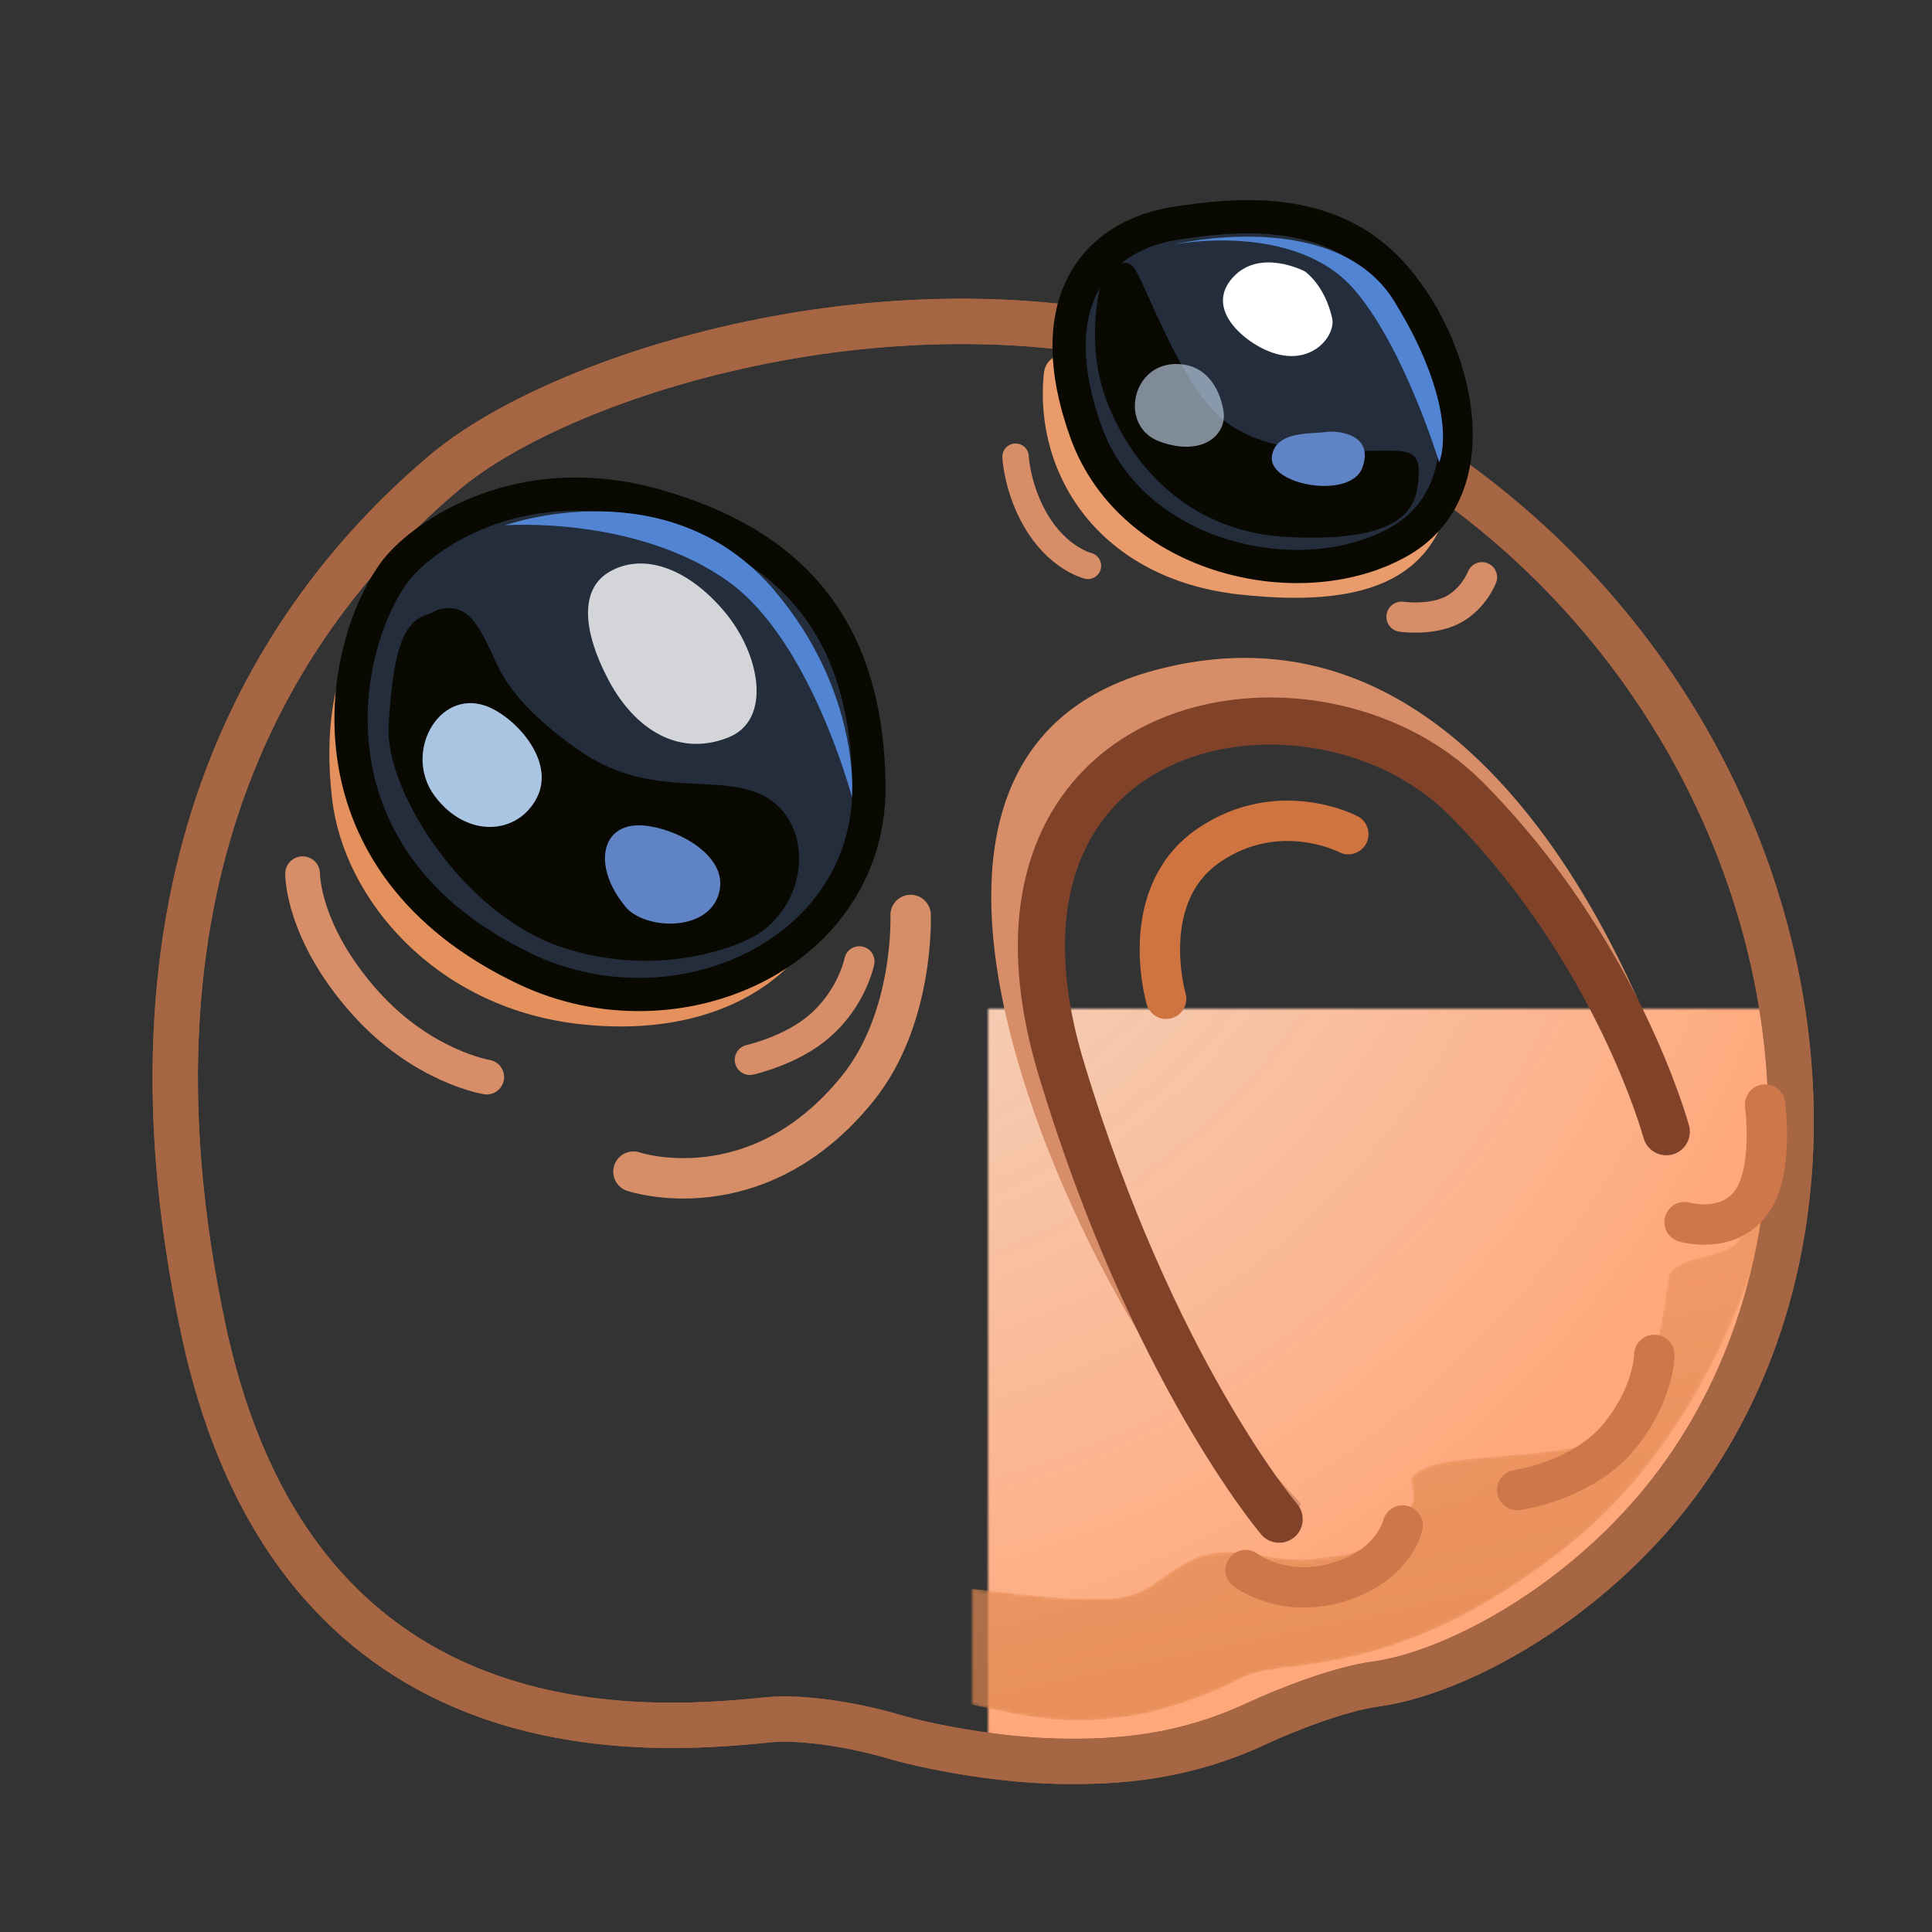 <svg xmlns="http://www.w3.org/2000/svg" xmlns:xlink="http://www.w3.org/1999/xlink" viewBox="0 0 512 512" width="512" height="512" style="width: 100%; height: 100%; transform: translate3d(0,0,0); content-visibility: visible;" preserveAspectRatio="xMidYMid meet"><rect x="0" y="0" width="512" height="512" fill="#333333" stroke="none"/><defs><clipPath id="__lottie_element_2"><rect width="512" height="512" x="0" y="0"></rect></clipPath><clipPath id="__lottie_element_4"><path d="M0,0 L512,0 L512,512 L0,512z"></path></clipPath><radialGradient id="__lottie_element_13" spreadMethod="pad" gradientUnits="userSpaceOnUse"><stop></stop><stop></stop><stop></stop></radialGradient><mask id="__lottie_element_15"><path fill="url(#__lottie_element_14)"></path></mask><radialGradient id="__lottie_element_14" spreadMethod="pad" gradientUnits="userSpaceOnUse"><stop stop-color="rgb(255,255,255)"></stop><stop stop-color="rgb(255,255,255)"></stop><stop stop-color="rgb(255,255,255)"></stop></radialGradient><linearGradient id="__lottie_element_16" spreadMethod="pad" gradientUnits="userSpaceOnUse"><stop></stop><stop></stop><stop></stop></linearGradient><mask id="__lottie_element_18"><path fill="url(#__lottie_element_17)"></path></mask><linearGradient id="__lottie_element_17" spreadMethod="pad" gradientUnits="userSpaceOnUse"><stop stop-color="rgb(255,255,255)"></stop><stop stop-color="rgb(255,255,255)"></stop><stop stop-color="rgb(255,255,255)"></stop></linearGradient><clipPath id="__lottie_element_28"><path d="M0,0 L512,0 L512,512 L0,512z"></path></clipPath><radialGradient id="__lottie_element_37" spreadMethod="pad" gradientUnits="userSpaceOnUse" cx="-64.555" cy="-107.891" r="329.388" fx="-64.555" fy="-107.891"><stop offset="0%" stop-color="rgb(255,238,224)"></stop><stop offset="50%" stop-color="rgb(255,203,174)"></stop><stop offset="100%" stop-color="rgb(255,168,123)"></stop></radialGradient><mask id="__lottie_element_39"><path fill="url(#__lottie_element_38)" d=" M67.508,-192.782 C-21.055,-222.015 -125.607,-189.559 -161.375,-159.44 C-208.552,-119.714 -262.552,-42.714 -233.112,95.302 C-206.194,221.495 -105.033,215.328 -65.652,211.272 C-54.771,210.152 -38.769,213.048 -28.268,216.161 C-18.504,219.055 1.801,223.066 19.966,223.529 C39.04,224.015 58.448,222.286 79.702,212.4 C89.173,207.994 104.8,202.001 115.108,200.622 C128.853,198.783 148.207,190.85 167.23,177.37 C181.702,167.115 195.983,153.648 207.454,137.213 C279.207,34.407 224.638,-140.916 67.508,-192.782z"></path></mask><radialGradient id="__lottie_element_38" spreadMethod="pad" gradientUnits="userSpaceOnUse" cx="-64.555" cy="-107.891" r="329.388" fx="-64.555" fy="-107.891"><stop stop-color="rgb(255,255,255)" offset="0%" stop-opacity="0.93"></stop><stop stop-color="rgb(255,255,255)" offset="57%" stop-opacity="0.965"></stop><stop stop-color="rgb(255,255,255)" offset="100%" stop-opacity="1"></stop></radialGradient><linearGradient id="__lottie_element_40" spreadMethod="pad" gradientUnits="userSpaceOnUse" x1="-41.312" y1="-76.484" x2="12.09" y2="177.969"><stop offset="0%" stop-color="rgb(251,172,122)"></stop><stop offset="50%" stop-color="rgb(238,152,99)"></stop><stop offset="100%" stop-color="rgb(224,133,77)"></stop></linearGradient><mask id="__lottie_element_42"><path fill="url(#__lottie_element_41)" d=" M-163.92,-160.438 C-163.92,-160.438 -210.636,-120.317 -207.003,-17.82 C-203.889,70.018 -154.831,136.885 -47.451,139.234 C-5.422,140.153 17.731,147.022 40.742,145.818 C53.408,145.156 56.129,137.83 67.421,133.351 C77.182,129.479 91.544,135.594 101.276,134.006 C109.286,132.699 117.169,133.885 127.52,122.48 C136.057,113.074 125.172,111.181 134.625,106.98 C145.992,101.927 182.316,104.995 190.006,95.773 C201.34,82.179 204.64,68.598 206.72,50.918 C207.586,43.55 224.524,45.159 227.891,38.935 C232.989,29.508 238.95,20.617 239.245,19.413 C240.743,13.304 229.863,87.846 177.386,129.833 C125.348,171.468 92.587,162.991 80.476,169.165 C68.366,175.34 45.375,185.631 16.311,180.691 C0.063,177.93 -21.965,171.517 -42.552,170.282 C-54.398,169.571 -94.287,175.654 -133.307,163.119 C-162.096,153.871 -190.414,134.488 -206.645,94.764 C-242.976,5.851 -229.315,-109.807 -169.975,-156.733 C-112.358,-202.297 -163.92,-160.438 -163.92,-160.438z"></path></mask><linearGradient id="__lottie_element_41" spreadMethod="pad" gradientUnits="userSpaceOnUse" x1="-41.312" y1="-76.484" x2="12.09" y2="177.969"><stop stop-color="rgb(255,255,255)" offset="0%" stop-opacity="0.93"></stop><stop stop-color="rgb(255,255,255)" offset="57%" stop-opacity="0.965"></stop><stop stop-color="rgb(255,255,255)" offset="100%" stop-opacity="1"></stop></linearGradient></defs><g clip-path="url(#__lottie_element_2)"><g clip-path="url(#__lottie_element_28)" style="display: block;" transform="matrix(1,0,0,1,0,0)" opacity="1"><g style="display: block;" transform="matrix(0.892,0,0,0.892,-4.749,39.274)" opacity="1"><g opacity="1" transform="matrix(1,0,0,1,298.872,255.68)"><path fill="url(#__lottie_element_37)" mask="url(#__lottie_element_39)" fill-opacity="1" d="M0 0 M67.508,-192.782 C-21.055,-222.015 -125.607,-189.559 -161.375,-159.44 C-208.552,-119.714 -262.552,-42.714 -233.112,95.302 C-206.194,221.495 -105.033,215.328 -65.652,211.272 C-54.771,210.152 -38.769,213.048 -28.268,216.161 C-18.504,219.055 1.801,223.066 19.966,223.529 C39.04,224.015 58.448,222.286 79.702,212.4 C89.173,207.994 104.8,202.001 115.108,200.622 C128.853,198.783 148.207,190.85 167.23,177.37 C181.702,167.115 195.983,153.648 207.454,137.213 C279.207,34.407 224.638,-140.916 67.508,-192.782z"></path><path stroke-linecap="butt" stroke-linejoin="miter" fill-opacity="0" stroke-miterlimit="10" stroke="rgb(166,101,67)" stroke-opacity="1" stroke-width="13.466" d=" M67.508,-192.782 C-21.055,-222.015 -125.607,-189.559 -161.375,-159.44 C-208.552,-119.714 -262.552,-42.714 -233.112,95.302 C-206.194,221.495 -105.033,215.328 -65.652,211.272 C-54.771,210.152 -38.769,213.048 -28.268,216.161 C-18.504,219.055 1.801,223.066 19.966,223.529 C39.04,224.015 58.448,222.286 79.702,212.4 C89.173,207.994 104.8,202.001 115.108,200.622 C128.853,198.783 148.207,190.85 167.23,177.37 C181.702,167.115 195.983,153.648 207.454,137.213 C279.207,34.407 224.638,-140.916 67.508,-192.782z"></path></g><g opacity="1" transform="matrix(1,0,0,1,294.151,285.081)"><path fill="url(#__lottie_element_40)" mask="url(#__lottie_element_42)" fill-opacity="0.7" d="M0 0 M-163.92,-160.438 C-163.92,-160.438 -210.636,-120.317 -207.003,-17.82 C-203.889,70.018 -154.831,136.885 -47.451,139.234 C-5.422,140.153 17.731,147.022 40.742,145.818 C53.408,145.156 56.129,137.83 67.421,133.351 C77.182,129.479 91.544,135.594 101.276,134.006 C109.286,132.699 117.169,133.885 127.52,122.48 C136.057,113.074 125.172,111.181 134.625,106.98 C145.992,101.927 182.316,104.995 190.006,95.773 C201.34,82.179 204.64,68.598 206.72,50.918 C207.586,43.55 224.524,45.159 227.891,38.935 C232.989,29.508 238.95,20.617 239.245,19.413 C240.743,13.304 229.863,87.846 177.386,129.833 C125.348,171.468 92.587,162.991 80.476,169.165 C68.366,175.34 45.375,185.631 16.311,180.691 C0.063,177.93 -21.965,171.517 -42.552,170.282 C-54.398,169.571 -94.287,175.654 -133.307,163.119 C-162.096,153.871 -190.414,134.488 -206.645,94.764 C-242.976,5.851 -229.315,-109.807 -169.975,-156.733 C-112.358,-202.297 -163.92,-160.438 -163.92,-160.438z"></path></g><g opacity="1" transform="matrix(1,0,0,1,298.872,255.68)"><path stroke-linecap="butt" stroke-linejoin="miter" fill-opacity="0" stroke-miterlimit="10" stroke="rgb(166,101,67)" stroke-opacity="1" stroke-width="13.466" d=" M67.508,-192.782 C-21.055,-222.015 -125.607,-189.559 -161.375,-159.44 C-208.552,-119.714 -262.552,-42.714 -233.112,95.302 C-206.194,221.495 -105.033,215.328 -65.652,211.272 C-54.771,210.152 -38.769,213.048 -28.268,216.161 C-18.504,219.055 1.801,223.066 19.966,223.529 C39.04,224.015 58.448,222.286 79.702,212.4 C89.173,207.994 104.8,202.001 115.108,200.622 C128.853,198.783 148.207,190.85 167.23,177.37 C181.702,167.115 195.983,153.648 207.454,137.213 C279.207,34.407 224.638,-140.916 67.508,-192.782z"></path></g></g><g style="display: block;" transform="matrix(0.892,0,0,0.892,56.968,32.305)" opacity="1"><g opacity="1" transform="matrix(1,0,0,1,0,0)"><g opacity="1" transform="matrix(1,0,0,1,248.61,115.68)"><path stroke-linecap="round" stroke-linejoin="round" fill-opacity="0" stroke="rgb(215,142,104)" stroke-opacity="1" stroke-width="7.855" d=" M-10.748,-16.208 C-10.717,-14.814 -9.888,-6.301 -4.996,2.316 C1.665,14.047 10.748,16.208 10.748,16.208"></path></g><g opacity="1" transform="matrix(1,0,0,1,364.471,141.767)"><path stroke-linecap="round" stroke-linejoin="round" fill-opacity="0" stroke="rgb(215,142,104)" stroke-opacity="1" stroke-width="8.977" d=" M-11.959,5.248 C-11.959,5.248 -3.482,6.483 2.876,3.396 C9.396,0.229 11.959,-6.484 11.959,-6.484"></path></g><g opacity="1" transform="matrix(1,0,0,1,305.281,94.07)"><path fill="rgb(233,155,107)" fill-opacity="1" d=" M-6.065,-9.238 C-6.065,-9.238 -57.232,-37.641 -59.048,-19.117 C-61.963,10.603 -42.698,41.702 -0.918,46.333 C40.862,50.964 62.962,39.849 62.962,3.728 C62.962,-32.392 4.834,-57.399 4.834,-57.399 C4.834,-57.399 -6.065,-9.238 -6.065,-9.238z"></path></g><g opacity="1" transform="matrix(1,0,0,1,313.096,82.965)"><path fill="rgb(35,45,60)" fill-opacity="1" d=" M-54.344,9.097 C-40.72,47.07 9.84,58.288 38.904,41.617 C67.969,24.946 54.584,-21.153 33.593,-40.911 C15.134,-58.287 -10.866,-55.401 -27.433,-52.898 C-51.956,-49.194 -67.968,-28.876 -54.344,9.097z"></path><path stroke-linecap="butt" stroke-linejoin="miter" fill-opacity="0" stroke-miterlimit="10" stroke="rgb(9,9,2)" stroke-opacity="1" stroke-width="9.871" d=" M-54.344,9.097 C-40.72,47.07 9.84,58.288 38.904,41.617 C67.969,24.946 54.584,-21.153 33.593,-40.911 C15.134,-58.287 -10.866,-55.401 -27.433,-52.898 C-51.956,-49.194 -67.968,-28.876 -54.344,9.097z"></path></g><g opacity="1" transform="matrix(1,0,0,1,308.767,82.532)"><path fill="rgb(9,9,2)" fill-opacity="1" d=" M-44.667,-37.469 C-44.667,-37.469 -39.635,-42.685 -36.28,-39.839 C-32.925,-36.994 -22.02,-2.846 -7.76,7.114 C6.5,17.074 26.633,15.178 35.44,15.178 C44.248,15.178 49.28,14.228 48.86,22.291 C48.441,30.354 47.183,42.685 9.855,40.788 C-27.472,38.891 -43.41,7.588 -46.346,-8.538 C-49.281,-24.663 -44.667,-37.469 -44.667,-37.469z"></path></g><g opacity="0.65" transform="matrix(1,0,0,1,284.879,87.067)"><path fill="rgb(191,210,231)" fill-opacity="1" d=" M-4.172,7.923 C8.665,12.552 16.009,5.781 14.725,-1.373 C13.442,-8.527 9.464,-13.968 3.098,-14.958 C-12.248,-17.344 -17.009,3.294 -4.172,7.923z"></path></g><g opacity="1" transform="matrix(1,0,0,1,326.569,91.926)"><path fill="rgb(96,131,197)" fill-opacity="1" d=" M3.02,0.24 C-0.727,0.846 -11.721,-0.251 -12.571,7.614 C-13.395,16.145 10.828,20.238 14.285,10.874 C17.989,0.965 7.249,-0.444 3.02,0.24z"></path></g><g opacity="1" transform="matrix(1,0,0,1,327.682,62.959)"><path fill="rgb(81,133,212)" fill-opacity="1" d=" M-42.927,-26.536 C-42.927,-26.536 5.384,-38.16 22.82,-9.463 C42.927,23.628 36.024,38.16 36.024,38.16 C36.024,38.16 25.731,4.168 10.833,-13.096 C-6.928,-33.677 -42.927,-26.536 -42.927,-26.536z"></path></g><g opacity="1" transform="matrix(1,0,0,1,313.88,56.749)"><path fill="rgb(255,255,255)" fill-opacity="1" d=" M9.89,-12.359 C9.89,-12.359 -3.388,-19.34 -11.412,-10.6 C-19.436,-1.86 -9.586,7.248 -2.341,10.731 C11.25,17.265 19.248,6.874 18.037,1.559 C15.75,-8.479 9.89,-12.359 9.89,-12.359z"></path></g></g><g opacity="1" transform="matrix(1,0,0,1,0,0)"><g opacity="1" transform="matrix(1,0,0,1,166.109,279.946)"><path stroke-linecap="round" stroke-linejoin="round" fill-opacity="0" stroke="rgb(214,142,104)" stroke-opacity="1" stroke-width="12" d=" M40.569,-44.326 C40.569,-44.326 41.78,-13.762 24.826,7.231 C-5.132,44.326 -41.78,31.929 -41.78,31.929"></path></g><g opacity="1" transform="matrix(1,0,0,1,170.953,269.786)"><path stroke-linecap="round" stroke-linejoin="round" fill-opacity="0" stroke="rgb(215,142,104)" stroke-opacity="1" stroke-width="9" d=" M20.495,-20.377 C20.495,-20.377 18.369,-9.471 8.535,-1.055 C0.359,6.093 -12.027,8.874 -12.027,8.874"></path></g><g opacity="1" transform="matrix(1,0,0,1,53.282,253.578)"><path stroke-linecap="round" stroke-linejoin="round" fill-opacity="0" stroke="rgb(215,142,104)" stroke-opacity="1" stroke-width="10.333" d=" M-27.248,-30.204 C-27.248,-30.204 -27.45,-12.915 -8.679,8.078 C8.335,27.106 27.45,30.203 27.45,30.203"></path></g><g opacity="1" transform="matrix(1,0,0,1,108.888,205.982)"><path fill="rgb(228,145,94)" fill-opacity="1" d=" M-58.747,-64.037 C-58.747,-64.037 -79.257,-48.203 -74.068,-4.647 C-70.536,25.002 -43.533,56.74 -1.816,61.907 C45.743,67.797 77.202,42.604 77.202,6.483 C77.202,-29.637 -20.889,-67.611 -20.889,-67.611 C-20.889,-67.611 -58.747,-64.037 -58.747,-64.037z"></path></g><g opacity="1" transform="matrix(1,0,0,1,110.411,187.6)"><path fill="rgb(35,45,60)" fill-opacity="1" d=" M-18.199,64.074 C26.915,85.543 84.779,59.548 83.891,8.854 C83.161,-32.87 65.25,-60.851 20.863,-73.524 C-21.234,-85.544 -50.213,-63.442 -57.26,-53.609 C-74.127,-30.072 -84.78,32.39 -18.199,64.074z"></path></g><g opacity="1" transform="matrix(1,0,0,1,110.411,187.6)"><path stroke-linecap="butt" stroke-linejoin="miter" fill-opacity="0" stroke-miterlimit="10" stroke="rgb(9,9,2)" stroke-opacity="1" stroke-width="9.871" d=" M-18.199,64.074 C26.915,85.543 84.779,59.548 83.891,8.854 C83.161,-32.87 65.25,-60.851 20.863,-73.524 C-21.234,-85.544 -50.213,-63.442 -57.26,-53.609 C-74.127,-30.072 -84.78,32.39 -18.199,64.074z"></path></g><g opacity="1" transform="matrix(1,0,0,1,112.807,190.799)"><path fill="rgb(9,9,2)" fill-opacity="1" d=" M-46.018,-46.004 C-36.783,-48.302 -33.576,-39.238 -28.905,-29.363 C-24.065,-19.117 -14.318,-10.97 -5.109,-4.393 C15.298,10.021 33.882,3.252 47.616,8.253 C64.57,14.428 64.886,38.547 49.749,49.661 C43.138,54.515 17.867,63.994 -10.592,54.115 C-39.051,44.236 -62.277,8.055 -61.216,-11.362 C-59.967,-33.032 -57.118,-42.437 -49.55,-44.488 C-48.697,-44.738 -47.18,-45.715 -46.018,-46.004z"></path></g><g opacity="0.939" transform="matrix(1,0,0,1,77.786,201.037)"><path fill="rgb(179,208,240)" fill-opacity="1" d=" M-12.403,-0.624 C-2.809,12.059 12.365,10.741 17.921,-0.389 C23.477,-11.518 10.969,-24.688 2.509,-27.594 C-11.558,-32.427 -21.997,-13.307 -12.403,-0.624z"></path></g><g opacity="1" transform="matrix(1,0,0,1,140.851,150.72)"><path fill="rgb(81,133,212)" fill-opacity="1" d=" M-54.669,-30.873 C-54.669,-30.873 -5.722,-48.431 25.501,-11.342 C51.146,19.065 48.389,49.882 48.389,49.882 C48.389,49.882 36.171,3.477 11.811,-14.058 C-15.639,-33.816 -54.669,-30.873 -54.669,-30.873z"></path></g><g opacity="0.8" transform="matrix(1,0,0,1,129.379,164.022)"><path fill="rgb(255,255,255)" fill-opacity="1" d=" M-12.793,1.148 C-5.684,15.091 7.251,25.066 22.99,18.921 C36.248,13.823 32.673,-5.927 21.928,-18.607 C10.662,-31.904 -2.288,-35.868 -11.891,-30.526 C-21.23,-25.376 -19.994,-12.726 -12.793,1.148z"></path></g><g opacity="1" transform="matrix(1,0,0,1,135.905,230.621)"><path fill="rgb(96,131,197)" fill-opacity="1" d=" M-11.804,-21.529 C-21.625,-20.218 -22.847,-8.665 -14.477,1.875 C-9.606,9.09 8.913,10.447 13.316,0.007 C18.893,-13.216 -2.379,-22.749 -11.804,-21.529z"></path></g></g></g><g style="display: none;"><g><path></path><path stroke-linecap="round" stroke-linejoin="round" fill-opacity="0"></path></g><g><path></path><path stroke-linecap="round" stroke-linejoin="round" fill-opacity="0"></path></g></g><g style="display: block;" transform="matrix(0.892,0,0,0.892,203.293,119.091)" opacity="1"><g opacity="1" transform="matrix(1,0,0,1,0,0)"><g opacity="1" transform="matrix(1,0,0,1,123.673,92.634)"><path stroke-linecap="round" stroke-linejoin="round" fill-opacity="0" stroke="rgb(207,115,65)" stroke-opacity="1" stroke-width="12" d=" M-5.13,70.589 C-5.13,70.589 -14.203,39.665 7.769,24.866 C28.506,10.899 48.999,21.681 48.999,21.681"></path></g><g opacity="1" transform="matrix(1,0,0,1,136.49,165.207)"><path fill="rgb(215,142,104)" fill-opacity="1" d=" M136.24,36.099 C136.24,36.099 91.142,-129.603 -21.167,-99.634 C-118.351,-73.701 -43.965,72.173 -21.501,104.281 C7.07,145.117 18.095,152.247 18.095,152.247 C18.095,152.247 22.182,148.161 22.182,148.161 C22.182,148.161 -55.042,68.128 -58.675,-12.449 C-62.308,-93.027 21.073,-106.14 55.587,-76.503 C90.101,-46.865 136.24,36.099 136.24,36.099z"></path></g><g opacity="1" transform="matrix(1,0,0,1,155.587,171.296)"><path stroke-linecap="round" stroke-linejoin="round" fill-opacity="0" stroke="rgb(129,66,42)" stroke-opacity="1" stroke-width="14" d=" M111.548,31.423 C111.548,31.423 97.127,-22.167 52.017,-67.55 C6.878,-112.962 -100.253,-93.789 -68.209,12.645 C-41.265,102.142 -3.464,146.539 -3.464,146.539"></path></g></g><g opacity="1" transform="matrix(1,0,0,1,171.749,333.971)"><path stroke-linecap="round" stroke-linejoin="round" fill-opacity="0" stroke="rgb(205,119,74)" stroke-opacity="1" stroke-width="12" d=" M-29.593,-1.011 C-29.593,-1.011 -17.152,8.505 0.734,1.626 C14.901,-3.823 17.08,-14.252 17.08,-14.252"></path></g><g opacity="1" transform="matrix(1,0,0,1,281.541,231.252)"><path stroke-linecap="round" stroke-linejoin="round" fill-opacity="0" stroke="rgb(205,119,74)" stroke-opacity="1" stroke-width="12" d=" M-8.962,-1.682 C-8.962,-1.682 3.884,2.038 10.798,-7.474 C17.654,-16.541 14.95,-36.604 14.95,-36.604"></path></g><g opacity="1" transform="matrix(1,0,0,1,245.198,300.981)"><path stroke-linecap="round" stroke-linejoin="round" fill-opacity="0" stroke="rgb(205,119,74)" stroke-opacity="1" stroke-width="12" d=" M-22.323,8.193 C-22.323,8.193 -2.433,5.449 8.4,-8.248 C18.392,-20.882 18.389,-31.952 18.389,-31.952"></path></g></g></g><g clip-path="url(#__lottie_element_4)" style="display: none;"><g style="display: none;"><g><path fill="url(#__lottie_element_13)" mask="url(#__lottie_element_15)"></path><path stroke-linecap="butt" stroke-linejoin="miter" fill-opacity="0" stroke-miterlimit="10"></path></g><g><path fill="url(#__lottie_element_16)" mask="url(#__lottie_element_18)"></path></g><g><path stroke-linecap="butt" stroke-linejoin="miter" fill-opacity="0" stroke-miterlimit="10"></path></g></g><g style="display: none;"><g><g><path stroke-linecap="round" stroke-linejoin="round" fill-opacity="0"></path></g><g><path stroke-linecap="round" stroke-linejoin="round" fill-opacity="0"></path></g><g><path></path></g><g><path></path><path stroke-linecap="butt" stroke-linejoin="miter" fill-opacity="0" stroke-miterlimit="10"></path></g><g><path></path></g><g><path></path></g><g><path></path></g><g><path></path></g><g><path></path></g></g><g><g><path stroke-linecap="round" stroke-linejoin="round" fill-opacity="0"></path></g><g><path stroke-linecap="round" stroke-linejoin="round" fill-opacity="0"></path></g><g><path stroke-linecap="round" stroke-linejoin="round" fill-opacity="0"></path></g><g><path></path></g><g><path></path></g><g><path stroke-linecap="butt" stroke-linejoin="miter" fill-opacity="0" stroke-miterlimit="10"></path></g><g><path></path></g><g><path></path></g><g><path></path></g><g><path></path></g><g><path></path></g></g></g><g style="display: none;"><g><path></path><path stroke-linecap="round" stroke-linejoin="round" fill-opacity="0"></path></g><g><path></path><path stroke-linecap="round" stroke-linejoin="round" fill-opacity="0"></path></g></g><g style="display: none;"><g><g><path stroke-linecap="round" stroke-linejoin="round" fill-opacity="0"></path></g><g><path></path></g><g><path stroke-linecap="round" stroke-linejoin="round" fill-opacity="0"></path></g></g><g><path stroke-linecap="round" stroke-linejoin="round" fill-opacity="0"></path></g><g><path stroke-linecap="round" stroke-linejoin="round" fill-opacity="0"></path></g><g><path stroke-linecap="round" stroke-linejoin="round" fill-opacity="0"></path></g></g></g></g></svg>